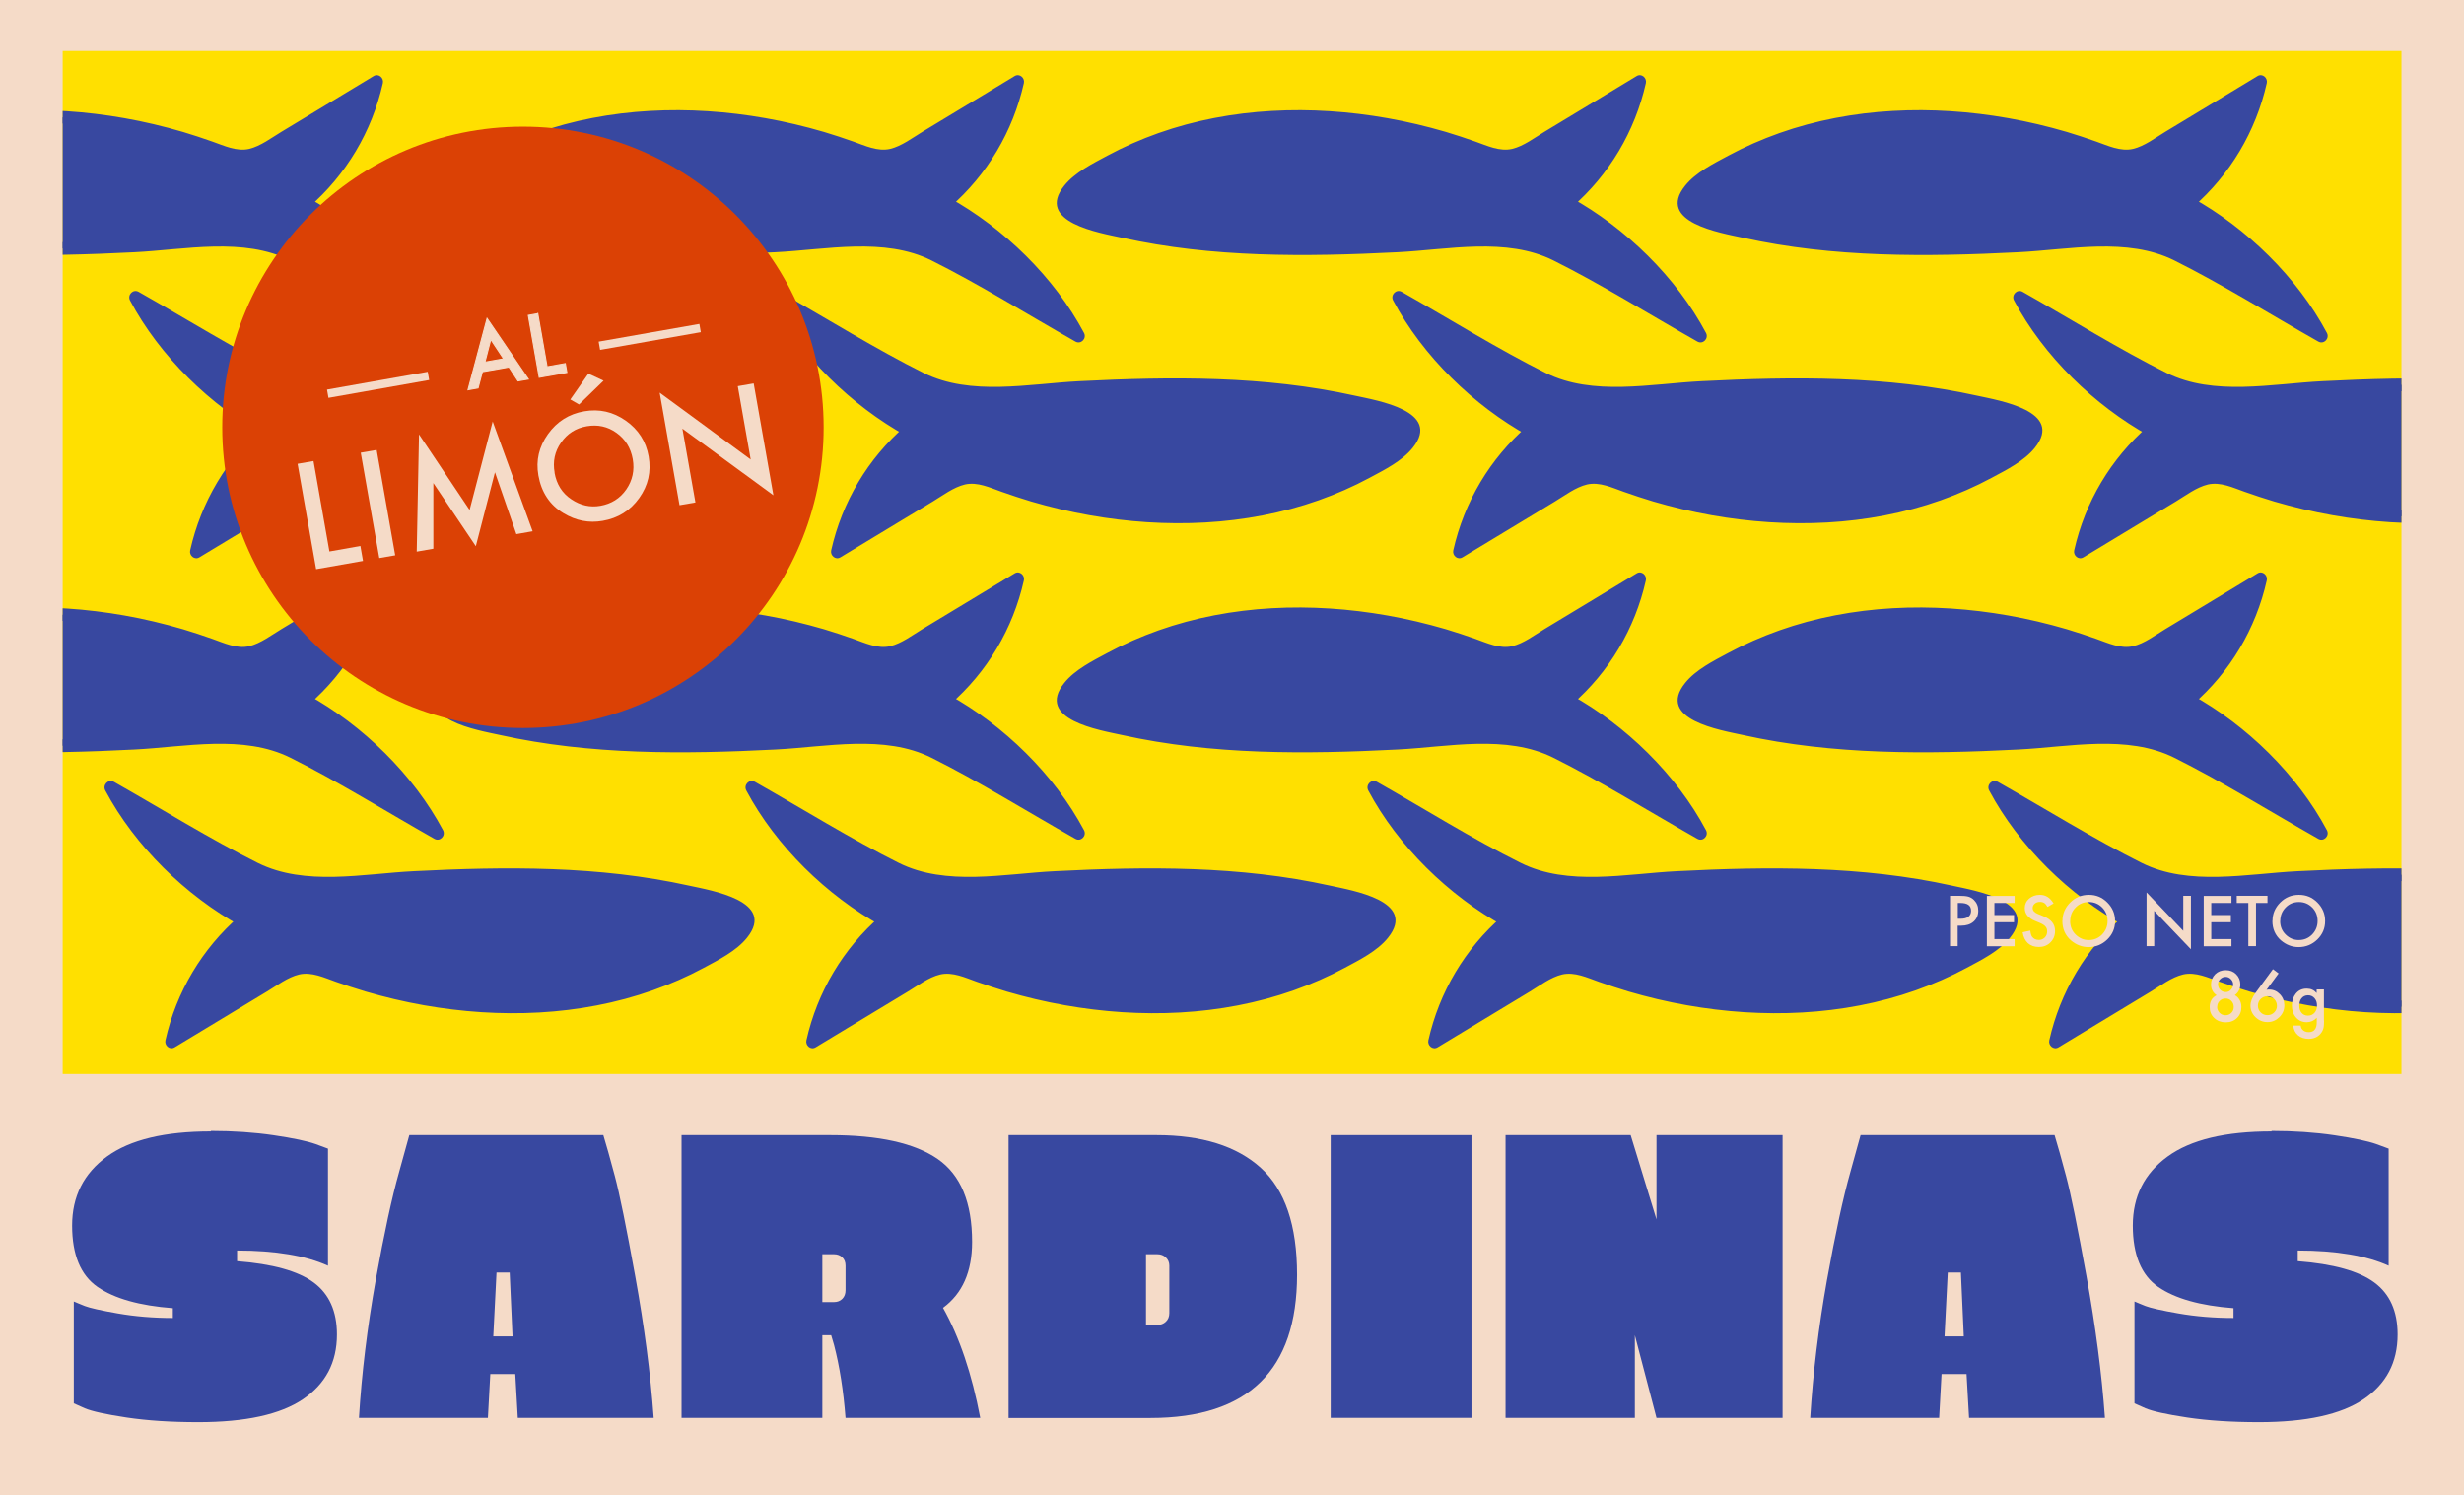 <?xml version="1.0" encoding="UTF-8"?><svg id="Layer_1" xmlns="http://www.w3.org/2000/svg" xmlns:xlink="http://www.w3.org/1999/xlink" viewBox="0 0 206 125"><defs><clipPath id="clippath"><rect x="5.24" y="4.26" width="195.53" height="85.54" fill="none" stroke-width="0"/></clipPath></defs><rect width="206" height="125" fill="#f5dbc8" stroke-width="0"/><rect x="5.24" y="4.26" width="195.53" height="85.54" fill="#ffe000" stroke-width="0"/><g clip-path="url(#clippath)"><path d="M128.06,36c-4.11-2.22-8.99-7-11.13-11.14,3.46,1.96,6.91,3.91,10.37,5.87,1.22.69,2.46,1.39,3.81,1.75,1.72.46,3.54.36,5.32.25,10.76-.65,21.79-1.37,32.12,1.73.63.19,1.33.46,1.58,1.06.39.92-.51,1.85-1.33,2.42-9.52,6.54-22.42,6.52-33.27,2.53-.83-.31-1.7-.64-2.58-.54-.79.09-1.49.51-2.17.92-2.92,1.77-5.84,3.53-8.75,5.3.83-3.92,3-7.55,6.05-10.15" fill="#3848a0" stroke-width="0"/><path d="M128.32,35.55c-4.45-2.46-8.56-6.46-10.94-10.95l-.72.72c3.45,1.96,6.91,3.92,10.37,5.87,1.26.71,2.53,1.43,3.94,1.8,1.63.44,3.34.39,5.01.3,7.34-.4,14.7-.95,22.04-.27,1.81.17,3.61.41,5.4.75.92.17,1.83.37,2.73.59s2.35.36,3.06.94c1.68,1.37-2.59,3.42-3.39,3.84-1.47.78-3,1.42-4.58,1.93-6.12,1.99-12.76,2.05-19.03.77-1.71-.35-3.39-.8-5.04-1.34-1.51-.5-3.13-1.4-4.76-1-1.73.42-3.33,1.76-4.83,2.67-1.95,1.18-3.89,2.36-5.84,3.53l.77.59c.87-3.88,2.92-7.3,5.92-9.92.51-.44-.23-1.18-.74-.74-3.13,2.72-5.28,6.34-6.19,10.38-.1.43.36.84.77.59,1.74-1.05,3.47-2.1,5.21-3.15.83-.5,1.67-1.01,2.5-1.51s1.74-1.2,2.7-1.43c1.05-.24,2.1.27,3.07.61.82.29,1.64.56,2.47.81,1.61.47,3.24.86,4.89,1.15,6.34,1.12,13.03.91,19.14-1.25,1.46-.52,2.89-1.14,4.26-1.88,1.23-.66,2.72-1.4,3.61-2.51,2.47-3.07-2.97-3.95-4.84-4.36-7.54-1.67-15.33-1.6-23-1.21-4.24.21-9.11,1.28-13.06-.69s-8.04-4.52-12.03-6.78c-.47-.26-.96.26-.72.72,2.47,4.65,6.72,8.79,11.32,11.33.59.33,1.12-.58.53-.9h0Z" fill="#3848a0" stroke-width="0"/><path d="M131.05,58.54c4.11,2.22,8.99,7,11.13,11.14-3.46-1.96-6.91-3.91-10.37-5.87-1.22-.69-2.46-1.39-3.81-1.75-1.72-.46-3.54-.36-5.32-.25-10.76.65-21.79,1.37-32.12-1.73-.63-.19-1.33-.46-1.58-1.06-.39-.92.51-1.85,1.33-2.42,9.52-6.54,22.42-6.52,33.27-2.53.83.31,1.7.64,2.58.54.79-.09,1.49-.51,2.17-.92,2.92-1.77,5.84-3.53,8.75-5.3-.83,3.92-3,7.55-6.05,10.15" fill="#3848a0" stroke-width="0"/><path d="M130.78,58.99c4.45,2.46,8.56,6.46,10.94,10.95l.72-.72c-3.45-1.96-6.91-3.92-10.37-5.87-1.26-.71-2.53-1.43-3.94-1.8-1.63-.44-3.34-.39-5.01-.3-7.34.4-14.7.95-22.04.27-1.81-.17-3.61-.41-5.4-.75-.92-.17-1.83-.37-2.73-.59s-2.35-.36-3.06-.94c-1.68-1.37,2.59-3.42,3.39-3.84,1.47-.78,3-1.42,4.58-1.93,6.12-1.99,12.76-2.05,19.03-.77,1.71.35,3.39.8,5.04,1.34,1.51.5,3.13,1.4,4.76,1,1.73-.42,3.33-1.76,4.83-2.67,1.95-1.18,3.89-2.36,5.84-3.53l-.77-.59c-.87,3.88-2.92,7.3-5.92,9.92-.51.44.23,1.18.74.74,3.13-2.72,5.28-6.34,6.19-10.38.1-.43-.36-.84-.77-.59-1.74,1.05-3.47,2.1-5.21,3.15-.83.5-1.67,1.01-2.5,1.51s-1.74,1.2-2.7,1.43c-1.05.24-2.1-.27-3.07-.61-.82-.29-1.64-.56-2.47-.81-1.61-.47-3.24-.86-4.89-1.15-6.34-1.12-13.03-.91-19.14,1.25-1.46.52-2.89,1.14-4.26,1.88-1.23.66-2.72,1.4-3.61,2.51-2.47,3.07,2.97,3.95,4.84,4.36,7.54,1.67,15.33,1.6,23,1.21,4.24-.21,9.11-1.28,13.06.69s8.04,4.52,12.03,6.78c.47.26.96-.26.72-.72-2.47-4.65-6.72-8.79-11.32-11.33-.59-.33-1.12.58-.53.9h0Z" fill="#3848a0" stroke-width="0"/><path d="M125.98,76.97c-4.11-2.22-8.99-7-11.13-11.14,3.46,1.96,6.91,3.91,10.37,5.87,1.22.69,2.46,1.39,3.81,1.75,1.72.46,3.54.36,5.32.25,10.76-.65,21.79-1.37,32.12,1.73.63.19,1.33.46,1.58,1.06.39.92-.51,1.85-1.33,2.42-9.52,6.54-22.42,6.52-33.27,2.53-.83-.31-1.7-.64-2.58-.54-.79.09-1.49.51-2.17.92-2.92,1.77-5.84,3.53-8.75,5.3.83-3.92,3-7.55,6.05-10.15" fill="#3848a0" stroke-width="0"/><path d="M126.24,76.52c-4.45-2.46-8.56-6.46-10.94-10.95l-.72.72c3.45,1.96,6.91,3.92,10.37,5.87,1.26.71,2.53,1.43,3.94,1.8,1.63.44,3.34.39,5.01.3,7.34-.4,14.7-.95,22.04-.27,1.81.17,3.61.41,5.4.75.92.17,1.83.37,2.73.59s2.35.36,3.06.94c1.68,1.37-2.59,3.42-3.39,3.84-1.47.78-3,1.42-4.58,1.93-6.12,1.99-12.76,2.05-19.03.77-1.71-.35-3.39-.8-5.04-1.34-1.51-.5-3.13-1.4-4.76-1-1.73.42-3.33,1.76-4.83,2.67-1.95,1.18-3.89,2.36-5.84,3.53l.77.59c.87-3.88,2.92-7.3,5.92-9.92.51-.44-.23-1.18-.74-.74-3.13,2.72-5.28,6.34-6.19,10.38-.1.43.36.84.77.59,1.74-1.05,3.47-2.1,5.21-3.15.83-.5,1.67-1.01,2.5-1.51s1.74-1.2,2.7-1.43c1.05-.24,2.1.27,3.07.61.82.29,1.64.56,2.47.81,1.61.47,3.24.86,4.89,1.15,6.34,1.12,13.03.91,19.14-1.25,1.46-.52,2.89-1.14,4.26-1.88,1.23-.66,2.72-1.4,3.61-2.51,2.47-3.07-2.97-3.95-4.84-4.36-7.54-1.67-15.33-1.6-23-1.21-4.24.21-9.11,1.28-13.06-.69-4.11-2.04-8.04-4.52-12.03-6.78-.47-.26-.96.26-.72.72,2.47,4.65,6.72,8.79,11.32,11.33.59.33,1.12-.58.53-.9h0Z" fill="#3848a0" stroke-width="0"/><path d="M76.05,36c-4.11-2.22-8.99-7-11.13-11.14,3.46,1.96,6.91,3.91,10.37,5.87,1.22.69,2.46,1.39,3.81,1.75,1.72.46,3.54.36,5.32.25,10.76-.65,21.79-1.37,32.12,1.73.63.19,1.33.46,1.58,1.06.39.92-.51,1.85-1.33,2.42-9.52,6.54-22.42,6.52-33.27,2.53-.83-.31-1.7-.64-2.58-.54-.79.09-1.49.51-2.17.92-2.92,1.77-5.84,3.53-8.75,5.3.83-3.92,3-7.55,6.05-10.15" fill="#3848a0" stroke-width="0"/><path d="M76.31,35.55c-4.45-2.46-8.56-6.46-10.94-10.95l-.72.72c3.45,1.96,6.91,3.92,10.37,5.87,1.26.71,2.53,1.43,3.94,1.8,1.63.44,3.34.39,5.01.3,7.34-.4,14.7-.95,22.04-.27,1.81.17,3.61.41,5.4.75.92.17,1.83.37,2.73.59s2.35.36,3.06.94c1.68,1.37-2.59,3.42-3.39,3.84-1.47.78-3,1.42-4.58,1.93-6.12,1.99-12.76,2.05-19.03.77-1.71-.35-3.39-.8-5.04-1.34-1.51-.5-3.13-1.4-4.76-1-1.73.42-3.33,1.76-4.83,2.67-1.95,1.18-3.89,2.36-5.84,3.53l.77.59c.87-3.88,2.92-7.3,5.92-9.92.51-.44-.23-1.18-.74-.74-3.13,2.72-5.28,6.34-6.19,10.38-.1.43.36.84.77.59,1.74-1.05,3.47-2.1,5.21-3.15.83-.5,1.67-1.01,2.5-1.51s1.74-1.2,2.7-1.43c1.05-.24,2.1.27,3.07.61.82.29,1.64.56,2.47.81,1.61.47,3.24.86,4.89,1.15,6.34,1.12,13.03.91,19.14-1.25,1.46-.52,2.89-1.14,4.26-1.88,1.23-.66,2.72-1.4,3.61-2.51,2.47-3.07-2.97-3.95-4.84-4.36-7.54-1.67-15.33-1.6-23-1.21-4.24.21-9.11,1.28-13.06-.69s-8.04-4.52-12.03-6.78c-.47-.26-.96.26-.72.72,2.47,4.65,6.72,8.79,11.32,11.33.59.33,1.12-.58.53-.9h0Z" fill="#3848a0" stroke-width="0"/><path d="M79.04,58.54c4.11,2.22,8.99,7,11.13,11.14-3.46-1.96-6.91-3.91-10.37-5.87-1.22-.69-2.46-1.39-3.81-1.75-1.72-.46-3.54-.36-5.32-.25-10.76.65-21.79,1.37-32.12-1.73-.63-.19-1.33-.46-1.58-1.06-.39-.92.51-1.85,1.33-2.42,9.52-6.54,22.42-6.52,33.27-2.53.83.31,1.7.64,2.58.54.79-.09,1.49-.51,2.17-.92,2.92-1.77,5.84-3.53,8.75-5.3-.83,3.92-3,7.55-6.05,10.15" fill="#3848a0" stroke-width="0"/><path d="M78.78,58.99c4.45,2.46,8.56,6.46,10.94,10.95l.72-.72c-3.45-1.96-6.91-3.92-10.37-5.87-1.26-.71-2.53-1.43-3.94-1.8-1.63-.44-3.34-.39-5.01-.3-7.34.4-14.7.95-22.04.27-1.81-.17-3.61-.41-5.4-.75-.92-.17-1.83-.37-2.73-.59s-2.35-.36-3.06-.94c-1.68-1.37,2.59-3.42,3.39-3.84,1.47-.78,3-1.42,4.58-1.93,6.12-1.99,12.76-2.05,19.03-.77,1.71.35,3.39.8,5.04,1.34,1.51.5,3.13,1.4,4.76,1,1.73-.42,3.33-1.76,4.83-2.67,1.95-1.18,3.89-2.36,5.84-3.53l-.77-.59c-.87,3.88-2.92,7.3-5.92,9.92-.51.44.23,1.18.74.74,3.13-2.72,5.28-6.34,6.19-10.38.1-.43-.36-.84-.77-.59-1.74,1.05-3.47,2.1-5.21,3.15-.83.5-1.67,1.01-2.5,1.51s-1.74,1.2-2.7,1.43c-1.05.24-2.1-.27-3.07-.61-.82-.29-1.64-.56-2.47-.81-1.61-.47-3.24-.86-4.89-1.15-6.34-1.12-13.03-.91-19.14,1.25-1.46.52-2.89,1.14-4.26,1.88-1.23.66-2.72,1.4-3.61,2.51-2.47,3.07,2.97,3.95,4.84,4.36,7.54,1.67,15.33,1.6,23,1.21,4.24-.21,9.11-1.28,13.06.69s8.04,4.52,12.03,6.78c.47.26.96-.26.72-.72-2.47-4.65-6.72-8.79-11.32-11.33-.59-.33-1.12.58-.53.9h0Z" fill="#3848a0" stroke-width="0"/><path d="M79.04,16.96c4.11,2.22,8.99,7,11.13,11.14-3.46-1.96-6.91-3.91-10.37-5.87-1.22-.69-2.46-1.39-3.81-1.75-1.72-.46-3.54-.36-5.32-.25-10.76.65-21.79,1.37-32.12-1.73-.63-.19-1.33-.46-1.58-1.06-.39-.92.51-1.85,1.33-2.42,9.52-6.54,22.42-6.52,33.27-2.53.83.31,1.7.64,2.58.54.79-.09,1.49-.51,2.17-.92,2.92-1.77,5.84-3.53,8.75-5.3-.83,3.92-3,7.55-6.05,10.15" fill="#3848a0" stroke-width="0"/><path d="M78.78,17.41c4.45,2.46,8.56,6.46,10.94,10.95l.72-.72c-3.45-1.96-6.91-3.92-10.37-5.87-1.26-.71-2.53-1.43-3.94-1.8-1.63-.44-3.34-.39-5.01-.3-7.34.4-14.7.95-22.04.27-1.81-.17-3.61-.41-5.4-.75-.92-.17-1.83-.37-2.73-.59s-2.35-.36-3.06-.94c-1.68-1.37,2.59-3.42,3.39-3.84,1.47-.78,3-1.42,4.58-1.93,6.12-1.99,12.76-2.05,19.03-.77,1.71.35,3.39.8,5.04,1.34,1.51.5,3.13,1.4,4.76,1,1.73-.42,3.33-1.76,4.83-2.67,1.95-1.18,3.89-2.36,5.84-3.53l-.77-.59c-.87,3.88-2.92,7.3-5.92,9.92-.51.44.23,1.18.74.74,3.13-2.72,5.28-6.34,6.19-10.38.1-.43-.36-.84-.77-.59-1.74,1.05-3.47,2.1-5.21,3.15-.83.5-1.67,1.01-2.5,1.51s-1.74,1.2-2.7,1.43c-1.05.24-2.1-.27-3.07-.61-.82-.29-1.64-.56-2.47-.81-1.61-.47-3.24-.86-4.89-1.15-6.34-1.12-13.03-.91-19.14,1.25-1.46.52-2.89,1.14-4.26,1.88-1.23.66-2.72,1.4-3.61,2.51-2.47,3.07,2.97,3.95,4.84,4.36,7.54,1.67,15.33,1.6,23,1.21,4.24-.21,9.11-1.28,13.06.69s8.04,4.52,12.03,6.78c.47.26.96-.26.72-.72-2.47-4.65-6.72-8.79-11.32-11.33-.59-.33-1.12.58-.53.9h0Z" fill="#3848a0" stroke-width="0"/><path d="M73.97,76.97c-4.11-2.22-8.99-7-11.13-11.14,3.46,1.96,6.91,3.91,10.37,5.87,1.22.69,2.46,1.39,3.81,1.75,1.72.46,3.54.36,5.32.25,10.76-.65,21.79-1.37,32.12,1.73.63.19,1.33.46,1.58,1.06.39.92-.51,1.85-1.33,2.42-9.52,6.54-22.42,6.52-33.27,2.53-.83-.31-1.7-.64-2.58-.54-.79.09-1.49.51-2.17.92-2.92,1.77-5.84,3.53-8.75,5.3.83-3.92,3-7.55,6.05-10.15" fill="#3848a0" stroke-width="0"/><path d="M74.24,76.52c-4.45-2.46-8.56-6.46-10.94-10.95l-.72.72c3.45,1.96,6.91,3.92,10.37,5.87,1.26.71,2.53,1.43,3.94,1.8,1.63.44,3.34.39,5.01.3,7.34-.4,14.7-.95,22.04-.27,1.81.17,3.61.41,5.4.75.92.17,1.83.37,2.73.59s2.35.36,3.06.94c1.68,1.37-2.59,3.42-3.39,3.84-1.47.78-3,1.42-4.58,1.93-6.12,1.99-12.76,2.05-19.03.77-1.71-.35-3.39-.8-5.04-1.34-1.51-.5-3.13-1.4-4.76-1-1.73.42-3.33,1.76-4.83,2.67-1.95,1.18-3.89,2.36-5.84,3.53l.77.59c.87-3.88,2.92-7.3,5.92-9.92.51-.44-.23-1.18-.74-.74-3.13,2.72-5.28,6.34-6.19,10.38-.1.43.36.84.77.59,1.74-1.05,3.47-2.1,5.21-3.15.83-.5,1.67-1.01,2.5-1.51s1.74-1.2,2.7-1.43c1.05-.24,2.1.27,3.07.61.82.29,1.64.56,2.47.81,1.61.47,3.24.86,4.89,1.15,6.34,1.12,13.03.91,19.14-1.25,1.46-.52,2.89-1.14,4.26-1.88,1.23-.66,2.72-1.4,3.61-2.51,2.47-3.07-2.97-3.95-4.84-4.36-7.54-1.67-15.33-1.6-23-1.21-4.24.21-9.11,1.28-13.06-.69s-8.04-4.52-12.03-6.78c-.47-.26-.96.26-.72.72,2.47,4.65,6.72,8.79,11.32,11.33.59.33,1.12-.58.53-.9h0Z" fill="#3848a0" stroke-width="0"/><path d="M22.46,36c-4.11-2.22-8.99-7-11.13-11.14,3.46,1.96,6.91,3.91,10.37,5.87,1.22.69,2.46,1.39,3.81,1.75,1.72.46,3.54.36,5.32.25,10.76-.65,21.79-1.37,32.12,1.73.63.19,1.33.46,1.58,1.06.39.92-.51,1.85-1.33,2.42-9.52,6.54-22.42,6.52-33.27,2.53-.83-.31-1.7-.64-2.58-.54-.79.09-1.49.51-2.17.92-2.92,1.77-5.84,3.53-8.75,5.3.83-3.92,3-7.55,6.05-10.15" fill="#3848a0" stroke-width="0"/><path d="M22.72,35.55c-4.45-2.46-8.56-6.46-10.94-10.95l-.72.72c3.45,1.96,6.91,3.92,10.37,5.87,1.26.71,2.53,1.43,3.94,1.8,1.63.44,3.34.39,5.01.3,7.34-.4,14.7-.95,22.04-.27,1.81.17,3.61.41,5.4.75.92.17,1.83.37,2.73.59s2.35.36,3.06.94c1.68,1.37-2.59,3.42-3.39,3.84-1.47.78-3,1.42-4.58,1.93-6.12,1.99-12.76,2.05-19.03.77-1.71-.35-3.39-.8-5.04-1.34-1.51-.5-3.13-1.4-4.76-1-1.73.42-3.33,1.76-4.83,2.67-1.95,1.18-3.89,2.36-5.84,3.53l.77.59c.87-3.88,2.92-7.3,5.92-9.92.51-.44-.23-1.18-.74-.74-3.13,2.72-5.28,6.34-6.19,10.38-.1.43.36.84.77.59,1.74-1.05,3.47-2.1,5.21-3.15.83-.5,1.67-1.01,2.5-1.51s1.74-1.2,2.7-1.43c1.05-.24,2.1.27,3.07.61.82.29,1.64.56,2.47.81,1.61.47,3.24.86,4.89,1.15,6.34,1.12,13.03.91,19.14-1.25,1.46-.52,2.89-1.14,4.26-1.88,1.23-.66,2.72-1.4,3.61-2.51,2.47-3.07-2.97-3.95-4.84-4.36-7.54-1.67-15.33-1.6-23-1.21-4.24.21-9.11,1.28-13.06-.69s-8.04-4.52-12.03-6.78c-.47-.26-.96.26-.72.72,2.47,4.65,6.72,8.79,11.32,11.33.59.33,1.12-.58.53-.9h0Z" fill="#3848a0" stroke-width="0"/><path d="M25.45,58.54c4.11,2.22,8.99,7,11.13,11.14-3.46-1.96-6.91-3.91-10.37-5.87-1.22-.69-2.46-1.39-3.81-1.75-1.72-.46-3.54-.36-5.32-.25-10.76.65-21.79,1.37-32.12-1.73-.63-.19-1.33-.46-1.58-1.06-.39-.92.51-1.85,1.33-2.42,9.52-6.54,22.42-6.52,33.27-2.53.83.31,1.7.64,2.58.54.79-.09,1.49-.51,2.17-.92,2.92-1.77,5.84-3.53,8.75-5.3-.83,3.92-3,7.55-6.05,10.15" fill="#3848a0" stroke-width="0"/><path d="M25.19,58.99c4.45,2.46,8.56,6.46,10.94,10.95l.72-.72c-3.45-1.96-6.91-3.92-10.37-5.87-1.26-.71-2.53-1.43-3.94-1.8-1.63-.44-3.34-.39-5.01-.3-7.34.4-14.7.95-22.04.27-1.81-.17-3.61-.41-5.4-.75-.92-.17-1.83-.37-2.73-.59s-2.35-.36-3.06-.94c-1.68-1.37,2.59-3.42,3.39-3.84,1.47-.78,3-1.42,4.58-1.93,6.12-1.99,12.76-2.05,19.03-.77,1.71.35,3.39.8,5.04,1.34,1.51.5,3.13,1.4,4.76,1,1.73-.42,3.33-1.76,4.83-2.67,1.95-1.18,3.89-2.36,5.84-3.53l-.77-.59c-.87,3.88-2.92,7.3-5.92,9.92-.51.44.23,1.18.74.74,3.13-2.72,5.28-6.34,6.19-10.38.1-.43-.36-.84-.77-.59-1.74,1.05-3.47,2.1-5.21,3.15-.83.5-1.67,1.01-2.5,1.51s-1.74,1.2-2.7,1.43c-1.05.24-2.1-.27-3.07-.61-.82-.29-1.64-.56-2.47-.81-1.61-.47-3.24-.86-4.89-1.15-6.34-1.12-13.03-.91-19.14,1.25-1.46.52-2.89,1.14-4.26,1.88-1.23.66-2.72,1.4-3.61,2.51-2.47,3.07,2.97,3.95,4.84,4.36,7.54,1.67,15.33,1.6,23,1.21,4.24-.21,9.11-1.28,13.06.69s8.04,4.52,12.03,6.78c.47.26.96-.26.72-.72-2.47-4.65-6.72-8.79-11.32-11.33-.59-.33-1.12.58-.53.9h0Z" fill="#3848a0" stroke-width="0"/><path d="M20.38,76.97c-4.11-2.22-8.99-7-11.13-11.14,3.46,1.96,6.91,3.91,10.37,5.87,1.22.69,2.46,1.39,3.81,1.75,1.72.46,3.54.36,5.32.25,10.76-.65,21.79-1.37,32.12,1.73.63.19,1.33.46,1.58,1.06.39.92-.51,1.85-1.33,2.42-9.52,6.54-22.42,6.52-33.27,2.53-.83-.31-1.7-.64-2.58-.54-.79.09-1.49.51-2.17.92-2.92,1.77-5.84,3.53-8.75,5.3.83-3.92,3-7.55,6.05-10.15" fill="#3848a0" stroke-width="0"/><path d="M20.65,76.52c-4.45-2.46-8.56-6.46-10.94-10.95l-.72.72c3.45,1.96,6.91,3.92,10.37,5.87,1.26.71,2.53,1.43,3.94,1.8,1.63.44,3.34.39,5.01.3,7.34-.4,14.7-.95,22.04-.27,1.81.17,3.61.41,5.4.75.92.17,1.83.37,2.73.59s2.35.36,3.06.94c1.68,1.37-2.59,3.42-3.39,3.84-1.47.78-3,1.42-4.58,1.93-6.12,1.99-12.76,2.05-19.03.77-1.71-.35-3.39-.8-5.04-1.34-1.51-.5-3.13-1.4-4.76-1-1.73.42-3.33,1.76-4.83,2.67-1.95,1.18-3.89,2.36-5.84,3.53l.77.59c.87-3.88,2.92-7.3,5.92-9.92.51-.44-.23-1.18-.74-.74-3.13,2.72-5.28,6.34-6.19,10.38-.1.43.36.84.77.59,1.74-1.05,3.47-2.1,5.21-3.15.83-.5,1.67-1.01,2.5-1.51s1.74-1.2,2.7-1.43c1.05-.24,2.1.27,3.07.61.82.29,1.64.56,2.47.81,1.61.47,3.24.86,4.89,1.15,6.34,1.12,13.03.91,19.14-1.25,1.46-.52,2.89-1.14,4.26-1.88,1.23-.66,2.72-1.4,3.61-2.51,2.47-3.07-2.97-3.95-4.84-4.36-7.54-1.67-15.33-1.6-23-1.21-4.24.21-9.11,1.28-13.06-.69s-8.04-4.52-12.03-6.78c-.47-.26-.96.26-.72.72,2.47,4.65,6.72,8.79,11.32,11.33.59.33,1.12-.58.53-.9h0Z" fill="#3848a0" stroke-width="0"/><path d="M179.96,36c-4.11-2.22-8.99-7-11.13-11.14,3.46,1.96,6.91,3.91,10.37,5.87,1.22.69,2.46,1.39,3.81,1.75,1.72.46,3.54.36,5.32.25,10.76-.65,21.79-1.37,32.12,1.73.63.19,1.33.46,1.58,1.06.39.92-.51,1.85-1.33,2.42-9.52,6.54-22.42,6.52-33.27,2.53-.83-.31-1.7-.64-2.58-.54-.79.09-1.49.51-2.17.92-2.92,1.77-5.84,3.53-8.75,5.3.83-3.92,3-7.55,6.05-10.15" fill="#3848a0" stroke-width="0"/><path d="M180.23,35.55c-4.45-2.46-8.56-6.46-10.94-10.95l-.72.72c3.45,1.96,6.91,3.92,10.37,5.87,1.26.71,2.53,1.43,3.94,1.8,1.63.44,3.34.39,5.01.3,7.34-.4,14.7-.95,22.04-.27,1.81.17,3.61.41,5.4.75.92.17,1.83.37,2.73.59s2.35.36,3.06.94c1.68,1.37-2.59,3.42-3.39,3.84-1.47.78-3,1.42-4.58,1.93-6.12,1.99-12.76,2.05-19.03.77-1.71-.35-3.39-.8-5.04-1.34-1.51-.5-3.13-1.4-4.76-1-1.73.42-3.33,1.76-4.83,2.67-1.95,1.18-3.89,2.36-5.84,3.53l.77.59c.87-3.88,2.92-7.3,5.92-9.92.51-.44-.23-1.18-.74-.74-3.13,2.72-5.28,6.34-6.19,10.38-.1.43.36.84.77.59,1.74-1.05,3.47-2.1,5.21-3.15.83-.5,1.67-1.01,2.5-1.51s1.74-1.2,2.7-1.43c1.05-.24,2.1.27,3.07.61.82.29,1.64.56,2.47.81,1.61.47,3.24.86,4.89,1.15,6.34,1.12,13.03.91,19.14-1.25,1.46-.52,2.89-1.14,4.26-1.88,1.23-.66,2.72-1.4,3.61-2.51,2.47-3.07-2.97-3.95-4.84-4.36-7.54-1.67-15.33-1.6-23-1.21-4.24.21-9.11,1.28-13.06-.69s-8.04-4.52-12.03-6.78c-.47-.26-.96.26-.72.72,2.47,4.65,6.72,8.79,11.32,11.33.59.33,1.12-.58.53-.9h0Z" fill="#3848a0" stroke-width="0"/><path d="M182.96,58.54c4.11,2.22,8.99,7,11.13,11.14-3.46-1.96-6.91-3.91-10.37-5.87-1.22-.69-2.46-1.39-3.81-1.75-1.72-.46-3.54-.36-5.32-.25-10.76.65-21.79,1.37-32.12-1.73-.63-.19-1.33-.46-1.58-1.06-.39-.92.51-1.85,1.33-2.42,9.52-6.54,22.42-6.52,33.27-2.53.83.31,1.7.64,2.58.54.79-.09,1.49-.51,2.17-.92,2.92-1.77,5.84-3.53,8.75-5.3-.83,3.92-3,7.55-6.05,10.15" fill="#3848a0" stroke-width="0"/><path d="M182.69,58.99c4.45,2.46,8.56,6.46,10.94,10.95l.72-.72c-3.45-1.96-6.91-3.92-10.37-5.87-1.26-.71-2.53-1.43-3.94-1.8-1.63-.44-3.34-.39-5.01-.3-7.34.4-14.7.95-22.04.27-1.81-.17-3.61-.41-5.4-.75-.92-.17-1.83-.37-2.73-.59s-2.35-.36-3.06-.94c-1.68-1.37,2.59-3.42,3.39-3.84,1.47-.78,3-1.42,4.58-1.93,6.12-1.99,12.76-2.05,19.03-.77,1.71.35,3.39.8,5.04,1.34,1.51.5,3.13,1.4,4.76,1,1.73-.42,3.33-1.76,4.83-2.67,1.95-1.18,3.89-2.36,5.84-3.53l-.77-.59c-.87,3.88-2.92,7.3-5.92,9.92-.51.44.23,1.18.74.74,3.13-2.72,5.28-6.34,6.19-10.38.1-.43-.36-.84-.77-.59-1.74,1.05-3.47,2.1-5.21,3.15-.83.5-1.67,1.01-2.5,1.51s-1.74,1.2-2.7,1.43c-1.05.24-2.1-.27-3.07-.61-.82-.29-1.64-.56-2.47-.81-1.61-.47-3.24-.86-4.89-1.15-6.34-1.12-13.03-.91-19.14,1.25-1.46.52-2.89,1.14-4.26,1.88-1.23.66-2.72,1.4-3.61,2.51-2.47,3.07,2.97,3.95,4.84,4.36,7.54,1.67,15.33,1.6,23,1.21,4.24-.21,9.11-1.28,13.06.69s8.04,4.52,12.03,6.78c.47.26.96-.26.72-.72-2.47-4.65-6.72-8.79-11.32-11.33-.59-.33-1.12.58-.53.9h0Z" fill="#3848a0" stroke-width="0"/><path d="M131.05,16.96c4.11,2.22,8.99,7,11.13,11.14-3.46-1.96-6.91-3.91-10.37-5.87-1.22-.69-2.46-1.39-3.81-1.75-1.72-.46-3.54-.36-5.32-.25-10.76.65-21.79,1.37-32.12-1.73-.63-.19-1.33-.46-1.58-1.06-.39-.92.51-1.85,1.33-2.42,9.52-6.54,22.42-6.52,33.27-2.53.83.31,1.7.64,2.58.54.79-.09,1.49-.51,2.17-.92,2.92-1.77,5.84-3.53,8.75-5.3-.83,3.92-3,7.55-6.05,10.15" fill="#3848a0" stroke-width="0"/><path d="M130.78,17.41c4.45,2.46,8.56,6.46,10.94,10.95l.72-.72c-3.45-1.96-6.91-3.92-10.37-5.87-1.26-.71-2.53-1.43-3.94-1.8-1.63-.44-3.34-.39-5.01-.3-7.34.4-14.7.95-22.04.27-1.81-.17-3.61-.41-5.4-.75-.92-.17-1.83-.37-2.73-.59s-2.35-.36-3.06-.94c-1.68-1.37,2.59-3.42,3.39-3.84,1.47-.78,3-1.42,4.58-1.93,6.12-1.99,12.76-2.05,19.03-.77,1.71.35,3.39.8,5.04,1.34,1.51.5,3.13,1.4,4.76,1,1.73-.42,3.33-1.76,4.83-2.67,1.95-1.18,3.89-2.36,5.84-3.53l-.77-.59c-.87,3.88-2.92,7.3-5.92,9.92-.51.44.23,1.18.74.74,3.13-2.72,5.28-6.34,6.19-10.38.1-.43-.36-.84-.77-.59-1.74,1.05-3.47,2.1-5.21,3.15-.83.5-1.67,1.01-2.5,1.51s-1.74,1.2-2.7,1.43c-1.05.24-2.1-.27-3.07-.61-.82-.29-1.64-.56-2.47-.81-1.61-.47-3.24-.86-4.89-1.15-6.34-1.12-13.03-.91-19.14,1.25-1.46.52-2.89,1.14-4.26,1.88-1.23.66-2.72,1.4-3.61,2.51-2.47,3.07,2.97,3.95,4.84,4.36,7.54,1.67,15.33,1.6,23,1.21,4.24-.21,9.11-1.28,13.06.69s8.04,4.52,12.03,6.78c.47.26.96-.26.72-.72-2.47-4.65-6.72-8.79-11.32-11.33-.59-.33-1.12.58-.53.9h0Z" fill="#3848a0" stroke-width="0"/><path d="M25.45,16.96c4.11,2.22,8.99,7,11.13,11.14-3.46-1.96-6.91-3.91-10.37-5.87-1.22-.69-2.46-1.39-3.81-1.75-1.72-.46-3.54-.36-5.32-.25-10.76.65-21.79,1.37-32.12-1.73-.63-.19-1.33-.46-1.58-1.06-.39-.92.51-1.85,1.33-2.42,9.52-6.54,22.42-6.52,33.27-2.53.83.31,1.7.64,2.58.54.79-.09,1.49-.51,2.17-.92,2.92-1.77,5.84-3.53,8.75-5.3-.83,3.92-3,7.55-6.05,10.15" fill="#3848a0" stroke-width="0"/><path d="M25.19,17.41c4.45,2.46,8.56,6.46,10.94,10.95l.72-.72c-3.45-1.96-6.91-3.92-10.37-5.87-1.26-.71-2.53-1.43-3.94-1.8-1.63-.44-3.34-.39-5.01-.3-7.34.4-14.7.95-22.04.27-1.81-.17-3.61-.41-5.4-.75-.92-.17-1.83-.37-2.73-.59s-2.35-.36-3.06-.94c-1.68-1.37,2.59-3.42,3.39-3.84,1.47-.78,3-1.42,4.58-1.93,6.12-1.99,12.76-2.05,19.03-.77,1.71.35,3.39.8,5.04,1.34,1.51.5,3.13,1.4,4.76,1,1.73-.42,3.33-1.76,4.83-2.67,1.95-1.18,3.89-2.36,5.84-3.53l-.77-.59c-.87,3.88-2.92,7.3-5.92,9.92-.51.44.23,1.18.74.74,3.13-2.72,5.28-6.34,6.19-10.38.1-.43-.36-.84-.77-.59-1.74,1.05-3.47,2.1-5.21,3.15-.83.5-1.67,1.01-2.5,1.51s-1.74,1.2-2.7,1.43c-1.05.24-2.1-.27-3.07-.61-.82-.29-1.64-.56-2.47-.81-1.61-.47-3.24-.86-4.89-1.15-6.34-1.12-13.03-.91-19.14,1.25-1.46.52-2.89,1.14-4.26,1.88-1.23.66-2.72,1.4-3.61,2.51-2.47,3.07,2.97,3.95,4.84,4.36,7.54,1.67,15.33,1.6,23,1.21,4.24-.21,9.11-1.28,13.06.69s8.04,4.52,12.03,6.78c.47.26.96-.26.72-.72-2.47-4.65-6.72-8.79-11.32-11.33-.59-.33-1.12.58-.53.9h0Z" fill="#3848a0" stroke-width="0"/><path d="M182.96,16.96c4.11,2.22,8.99,7,11.13,11.14-3.46-1.96-6.91-3.91-10.37-5.87-1.22-.69-2.46-1.39-3.81-1.75-1.72-.46-3.54-.36-5.32-.25-10.76.65-21.79,1.37-32.12-1.73-.63-.19-1.33-.46-1.58-1.06-.39-.92.51-1.85,1.33-2.42,9.52-6.54,22.42-6.52,33.27-2.53.83.31,1.7.64,2.58.54.79-.09,1.49-.51,2.17-.92,2.92-1.77,5.84-3.53,8.75-5.3-.83,3.92-3,7.55-6.05,10.15" fill="#3848a0" stroke-width="0"/><path d="M182.69,17.41c4.45,2.46,8.56,6.46,10.94,10.95l.72-.72c-3.45-1.96-6.91-3.92-10.37-5.87-1.26-.71-2.53-1.43-3.94-1.8-1.63-.44-3.34-.39-5.01-.3-7.34.4-14.7.95-22.04.27-1.81-.17-3.61-.41-5.4-.75-.92-.17-1.83-.37-2.73-.59s-2.35-.36-3.06-.94c-1.68-1.37,2.59-3.42,3.39-3.84,1.47-.78,3-1.42,4.58-1.93,6.12-1.99,12.76-2.05,19.03-.77,1.71.35,3.39.8,5.04,1.34,1.51.5,3.13,1.4,4.76,1,1.73-.42,3.33-1.76,4.83-2.67,1.95-1.18,3.89-2.36,5.84-3.53l-.77-.59c-.87,3.88-2.92,7.3-5.92,9.92-.51.44.23,1.18.74.74,3.13-2.72,5.28-6.34,6.19-10.38.1-.43-.36-.84-.77-.59-1.74,1.05-3.47,2.1-5.21,3.15-.83.5-1.67,1.01-2.5,1.51s-1.74,1.2-2.7,1.43c-1.05.24-2.1-.27-3.07-.61-.82-.29-1.64-.56-2.47-.81-1.61-.47-3.24-.86-4.89-1.15-6.34-1.12-13.03-.91-19.14,1.25-1.46.52-2.89,1.14-4.26,1.88-1.23.66-2.72,1.4-3.61,2.51-2.47,3.07,2.97,3.95,4.84,4.36,7.54,1.67,15.33,1.6,23,1.21,4.24-.21,9.11-1.28,13.06.69s8.04,4.52,12.03,6.78c.47.26.96-.26.72-.72-2.47-4.65-6.72-8.79-11.32-11.33-.59-.33-1.12.58-.53.9h0Z" fill="#3848a0" stroke-width="0"/><path d="M177.89,76.97c-4.11-2.22-8.99-7-11.13-11.14,3.46,1.96,6.91,3.91,10.37,5.87,1.22.69,2.46,1.39,3.81,1.75,1.72.46,3.54.36,5.32.25,10.76-.65,21.79-1.37,32.12,1.73.63.19,1.33.46,1.58,1.06.39.92-.51,1.85-1.33,2.42-9.52,6.54-22.42,6.52-33.27,2.53-.83-.31-1.7-.64-2.58-.54-.79.09-1.49.51-2.17.92-2.92,1.77-5.84,3.53-8.75,5.3.83-3.92,3-7.55,6.05-10.15" fill="#3848a0" stroke-width="0"/><path d="M178.15,76.52c-4.45-2.46-8.56-6.46-10.94-10.95l-.72.72c3.45,1.96,6.91,3.92,10.37,5.87,1.26.71,2.53,1.43,3.94,1.8,1.63.44,3.34.39,5.01.3,7.34-.4,14.7-.95,22.04-.27,1.81.17,3.61.41,5.4.75.92.17,1.83.37,2.73.59s2.35.36,3.06.94c1.68,1.37-2.59,3.42-3.39,3.84-1.47.78-3,1.42-4.58,1.93-6.12,1.99-12.76,2.05-19.03.77-1.71-.35-3.39-.8-5.04-1.34-1.51-.5-3.13-1.4-4.76-1-1.73.42-3.33,1.76-4.83,2.67-1.95,1.18-3.89,2.36-5.84,3.53l.77.59c.87-3.88,2.92-7.3,5.92-9.92.51-.44-.23-1.18-.74-.74-3.13,2.72-5.28,6.34-6.19,10.38-.1.43.36.84.77.59,1.74-1.05,3.47-2.1,5.21-3.15.83-.5,1.67-1.01,2.5-1.51s1.74-1.2,2.7-1.43c1.05-.24,2.1.27,3.07.61.82.29,1.64.56,2.47.81,1.61.47,3.24.86,4.89,1.15,6.34,1.12,13.03.91,19.14-1.25,1.46-.52,2.89-1.14,4.26-1.88,1.23-.66,2.72-1.4,3.61-2.51,2.47-3.07-2.97-3.95-4.84-4.36-7.54-1.67-15.33-1.6-23-1.21-4.24.21-9.11,1.28-13.06-.69s-8.04-4.52-12.03-6.78c-.47-.26-.96.26-.72.72,2.47,4.65,6.72,8.79,11.32,11.33.59.33,1.12-.58.53-.9h0Z" fill="#3848a0" stroke-width="0"/></g><circle cx="43.72" cy="35.73" r="25.14" fill="#db4105" stroke-width="0"/><path d="M42.55,30.69l-2.22.39-.36,1.36-.84.15,1.59-5.96,3.45,5.07-.86.15-.76-1.16ZM42.11,30.01l-1.08-1.63-.49,1.9,1.58-.28Z" fill="#f5dbc8" stroke="#f5dbc8" stroke-miterlimit="10" stroke-width=".09"/><path d="M44.96,26.22l.78,4.45,1.52-.27.13.74-2.31.41-.91-5.18.78-.14Z" fill="#f5dbc8" stroke="#f5dbc8" stroke-miterlimit="10" stroke-width=".09"/><path d="M26.21,38.55l1.33,7.56,2.59-.46.22,1.25-3.92.69-1.55-8.81,1.33-.23Z" fill="#f5dbc8" stroke-width="0"/><path d="M31.49,37.62l1.55,8.81-1.33.23-1.55-8.81,1.33-.23Z" fill="#f5dbc8" stroke-width="0"/><path d="M34.84,46.12l.19-9.8,4.23,6.32,1.93-7.4,3.34,9.18-1.36.24-1.79-5.17-1.6,6.18-3.55-5.28v5.49s-1.38.24-1.38.24Z" fill="#f5dbc8" stroke-width="0"/><path d="M45.01,39.74c-.22-1.24.05-2.39.8-3.44.75-1.05,1.76-1.69,3.03-1.91,1.26-.22,2.41.04,3.47.78,1.06.74,1.7,1.74,1.92,3,.22,1.27-.04,2.42-.79,3.47-.75,1.05-1.77,1.69-3.06,1.91-1.14.2-2.23-.01-3.27-.64-1.15-.69-1.85-1.75-2.1-3.16ZM46.36,39.52c.17.97.64,1.72,1.41,2.23.76.51,1.57.69,2.42.54.92-.16,1.65-.62,2.17-1.37.52-.76.7-1.6.54-2.53-.17-.94-.62-1.67-1.36-2.2-.74-.53-1.57-.71-2.49-.55-.92.16-1.63.62-2.15,1.37-.52.74-.7,1.58-.53,2.51ZM50.46,31.83l-2.05,1.99-.73-.42,1.51-2.16,1.27.59Z" fill="#f5dbc8" stroke-width="0"/><path d="M56.81,42.24l-1.66-9.41,7.61,5.59-1.08-6.13,1.33-.23,1.65,9.35-7.61-5.57,1.09,6.17-1.33.23Z" fill="#f5dbc8" stroke-width="0"/><path d="M17.63,94.56c1.87,0,3.62.12,5.25.36,1.63.24,2.8.49,3.51.74l1.03.38v9.79c-1.85-.84-4.38-1.27-7.6-1.27v.89c2.97.23,5.1.82,6.4,1.78,1.3.96,1.95,2.41,1.95,4.35,0,2.33-.95,4.13-2.84,5.41-1.89,1.28-4.81,1.92-8.76,1.92-2.26,0-4.26-.13-5.99-.39-1.73-.26-2.9-.52-3.49-.77l-.92-.41v-8.52c.21.09.51.22.92.38.41.16,1.33.37,2.76.62,1.43.25,2.96.38,4.6.38v-.82c-2.78-.21-4.88-.8-6.3-1.78-1.41-.98-2.12-2.69-2.12-5.13s.97-4.36,2.91-5.77,4.84-2.1,8.69-2.1Z" fill="#3848a0" stroke-width="0"/><path d="M43.29,118.55l-.21-3.66h-2.09l-.2,3.66h-10.78c.23-3.74.7-7.58,1.4-11.51.71-3.93,1.36-6.94,1.95-9.02l.86-3.11h16.22c.25.82.57,1.96.96,3.42.39,1.46.96,4.26,1.71,8.4s1.27,8.08,1.54,11.82h-11.36ZM41.51,106.4l-.27,5.34h1.61l-.24-5.34h-1.09Z" fill="#3848a0" stroke-width="0"/><path d="M68.75,111.64v6.91h-11.77v-23.64h12.42c4.08,0,7.08.67,9,2,1.92,1.33,2.87,3.64,2.87,6.93,0,2.49-.81,4.32-2.43,5.51,1.37,2.44,2.41,5.51,3.11,9.2h-11.26c-.18-2.3-.5-4.33-.96-6.09l-.24-.82h-.75ZM68.75,108.87h.99c.27,0,.5-.09.68-.27s.27-.42.27-.72v-2.05c0-.3-.09-.53-.27-.7-.18-.17-.41-.26-.68-.26h-.99v4Z" fill="#3848a0" stroke-width="0"/><path d="M84.32,94.91h12.35c3.81,0,6.72.91,8.74,2.74s3.03,4.8,3.03,8.93c0,7.98-4.08,11.98-12.25,11.98h-11.87v-23.64ZM95.81,104.86v5.92h.96c.27,0,.51-.09.7-.27.19-.18.29-.42.29-.72v-3.97c0-.27-.1-.5-.29-.68s-.43-.27-.7-.27h-.96Z" fill="#3848a0" stroke-width="0"/><path d="M111.25,118.55v-23.64h11.77v23.64h-11.77Z" fill="#3848a0" stroke-width="0"/><path d="M125.86,94.91h10.47l2.16,7.05v-7.05h10.54v23.64h-10.54l-1.81-6.91v6.91h-10.81v-23.64Z" fill="#3848a0" stroke-width="0"/><path d="M164.62,118.55l-.21-3.66h-2.09l-.2,3.66h-10.78c.23-3.74.7-7.58,1.4-11.51.71-3.93,1.36-6.94,1.95-9.02l.86-3.11h16.22c.25.82.57,1.96.96,3.42.39,1.46.96,4.26,1.71,8.4s1.27,8.08,1.54,11.82h-11.36ZM162.84,106.4l-.27,5.34h1.61l-.24-5.34h-1.09Z" fill="#3848a0" stroke-width="0"/><path d="M189.91,94.56c1.87,0,3.62.12,5.25.36,1.63.24,2.8.49,3.51.74l1.03.38v9.79c-1.85-.84-4.38-1.27-7.6-1.27v.89c2.97.23,5.1.82,6.4,1.78,1.3.96,1.95,2.41,1.95,4.35,0,2.33-.95,4.13-2.84,5.41-1.89,1.28-4.81,1.92-8.76,1.92-2.26,0-4.26-.13-5.99-.39-1.73-.26-2.9-.52-3.49-.77l-.92-.41v-8.52c.21.09.51.22.92.38.41.16,1.33.37,2.76.62,1.43.25,2.96.38,4.6.38v-.82c-2.78-.21-4.88-.8-6.3-1.78-1.41-.98-2.12-2.69-2.12-5.13s.97-4.36,2.91-5.77,4.84-2.1,8.69-2.1Z" fill="#3848a0" stroke-width="0"/><path d="M163.67,77.4v1.71h-.64v-4.21h.72c.35,0,.62.02.8.07.18.05.34.14.48.28.24.24.36.53.36.89,0,.39-.13.69-.39.92-.26.23-.61.34-1.04.34h-.3ZM163.67,76.82h.24c.58,0,.88-.23.88-.67s-.3-.65-.9-.65h-.21v1.33Z" fill="#f5dbc8" stroke-width="0"/><path d="M168.43,75.5h-1.69v1.01h1.64v.6h-1.64v1.41h1.69v.6h-2.32v-4.21h2.32v.6Z" fill="#f5dbc8" stroke-width="0"/><path d="M171.7,75.53l-.52.3c-.1-.17-.19-.28-.28-.33-.09-.06-.21-.09-.35-.09-.18,0-.32.05-.44.15-.12.1-.17.22-.17.37,0,.21.15.37.46.5l.42.17c.34.14.59.31.75.51.16.2.24.44.24.73,0,.39-.13.71-.39.96-.26.26-.58.38-.97.38-.37,0-.67-.11-.91-.32-.23-.22-.38-.52-.44-.91l.64-.14c.03.25.08.42.15.51.13.18.32.27.57.27.2,0,.36-.07.49-.2.13-.13.2-.3.2-.5,0-.08-.01-.16-.03-.23-.02-.07-.06-.13-.11-.19-.05-.06-.11-.11-.19-.16-.08-.05-.17-.1-.27-.14l-.41-.17c-.58-.24-.86-.6-.86-1.07,0-.32.12-.58.36-.79.24-.21.54-.32.9-.32.49,0,.86.24,1.14.71Z" fill="#f5dbc8" stroke-width="0"/><path d="M172.43,76.99c0-.59.22-1.1.65-1.53.43-.43.95-.64,1.56-.64s1.11.21,1.54.64c.43.43.65.94.65,1.55s-.22,1.12-.65,1.54c-.43.42-.96.64-1.57.64-.54,0-1.03-.19-1.47-.56-.48-.42-.72-.96-.72-1.64ZM173.07,77c0,.47.16.85.47,1.15.31.3.67.45,1.08.45.44,0,.81-.15,1.12-.46.3-.31.46-.69.46-1.13s-.15-.83-.45-1.13c-.3-.3-.67-.46-1.11-.46s-.81.15-1.11.46c-.3.3-.45.68-.45,1.12Z" fill="#f5dbc8" stroke-width="0"/><path d="M179.46,79.12v-4.5l3.07,3.21v-2.93h.64v4.47l-3.07-3.21v2.95h-.64Z" fill="#f5dbc8" stroke-width="0"/><path d="M186.56,75.5h-1.69v1.01h1.64v.6h-1.64v1.41h1.69v.6h-2.32v-4.21h2.32v.6Z" fill="#f5dbc8" stroke-width="0"/><path d="M188.61,75.5v3.61h-.64v-3.61h-.97v-.6h2.57v.6h-.97Z" fill="#f5dbc8" stroke-width="0"/><path d="M189.99,76.99c0-.59.22-1.1.65-1.53.43-.43.95-.64,1.56-.64s1.11.21,1.54.64c.43.43.65.94.65,1.55s-.22,1.12-.65,1.54c-.43.42-.96.64-1.57.64-.54,0-1.03-.19-1.47-.56-.48-.42-.72-.96-.72-1.64ZM190.63,77c0,.47.16.85.47,1.15.31.3.67.45,1.08.45.44,0,.81-.15,1.12-.46.3-.31.46-.69.46-1.13s-.15-.83-.45-1.13c-.3-.3-.67-.46-1.11-.46s-.81.15-1.11.46c-.3.3-.45.68-.45,1.12Z" fill="#f5dbc8" stroke-width="0"/><path d="M185.31,83.21c-.31-.22-.46-.52-.46-.89,0-.34.12-.63.35-.86.24-.23.53-.34.88-.34s.64.11.87.34c.23.23.35.51.35.86s-.15.66-.46.89c.17.09.3.22.4.4.1.17.15.37.15.59,0,.37-.12.68-.37.92-.24.24-.56.36-.94.36s-.71-.12-.96-.36c-.26-.24-.38-.54-.38-.91,0-.47.19-.8.57-.99ZM185.36,84.18c0,.19.07.36.2.5.14.14.3.21.5.21s.36-.07.49-.2c.14-.14.2-.3.2-.5s-.07-.36-.2-.5-.3-.2-.49-.2-.36.07-.49.2c-.14.14-.2.3-.2.49ZM185.44,82.31c0,.18.06.33.18.45s.27.19.45.19.32-.06.44-.19.19-.27.19-.44-.06-.32-.19-.45-.27-.19-.44-.19-.32.06-.45.19-.19.27-.19.44Z" fill="#f5dbc8" stroke-width="0"/><path d="M190.03,81.04l.47.35-1.01,1.37c.05,0,.1-.01.14-.02.04,0,.07,0,.09,0,.34,0,.64.13.89.39.25.26.37.57.37.93,0,.39-.14.72-.42.99s-.6.41-.99.41-.72-.14-1-.41c-.28-.27-.42-.59-.42-.96,0-.33.14-.68.41-1.06l1.47-2ZM190.36,84.1c0-.22-.08-.41-.23-.57-.16-.16-.34-.23-.56-.23s-.41.08-.57.23c-.15.15-.23.34-.23.56s.08.41.23.56c.15.15.34.23.57.23s.41-.08.56-.23c.16-.16.23-.34.23-.55Z" fill="#f5dbc8" stroke-width="0"/><path d="M194.3,85.34c0,.12,0,.24-.01.33,0,.1-.02.18-.03.25-.04.2-.13.37-.26.52-.24.28-.57.42-.99.42-.35,0-.65-.1-.88-.29-.24-.2-.37-.47-.41-.82h.62c.02.13.06.23.12.3.13.17.31.25.56.25.45,0,.67-.28.67-.83v-.37c-.24.25-.52.37-.84.37-.36,0-.66-.13-.89-.39-.23-.26-.35-.6-.35-1s.11-.72.32-.99c.23-.29.54-.43.92-.43.34,0,.61.12.83.37v-.3h.61v2.59ZM193.71,84.08c0-.26-.07-.46-.21-.62-.14-.16-.32-.24-.54-.24-.23,0-.42.09-.55.26-.12.15-.18.35-.18.6s.06.44.18.59c.13.17.32.25.55.25s.42-.09.56-.26c.13-.15.19-.35.19-.59Z" fill="#f5dbc8" stroke-width="0"/><line x1="27.4" y1="32.92" x2="35.82" y2="31.43" fill="none" stroke="#f5dbc8" stroke-miterlimit="10" stroke-width=".7"/><line x1="50.11" y1="28.91" x2="58.53" y2="27.43" fill="none" stroke="#f5dbc8" stroke-miterlimit="10" stroke-width=".7"/></svg>